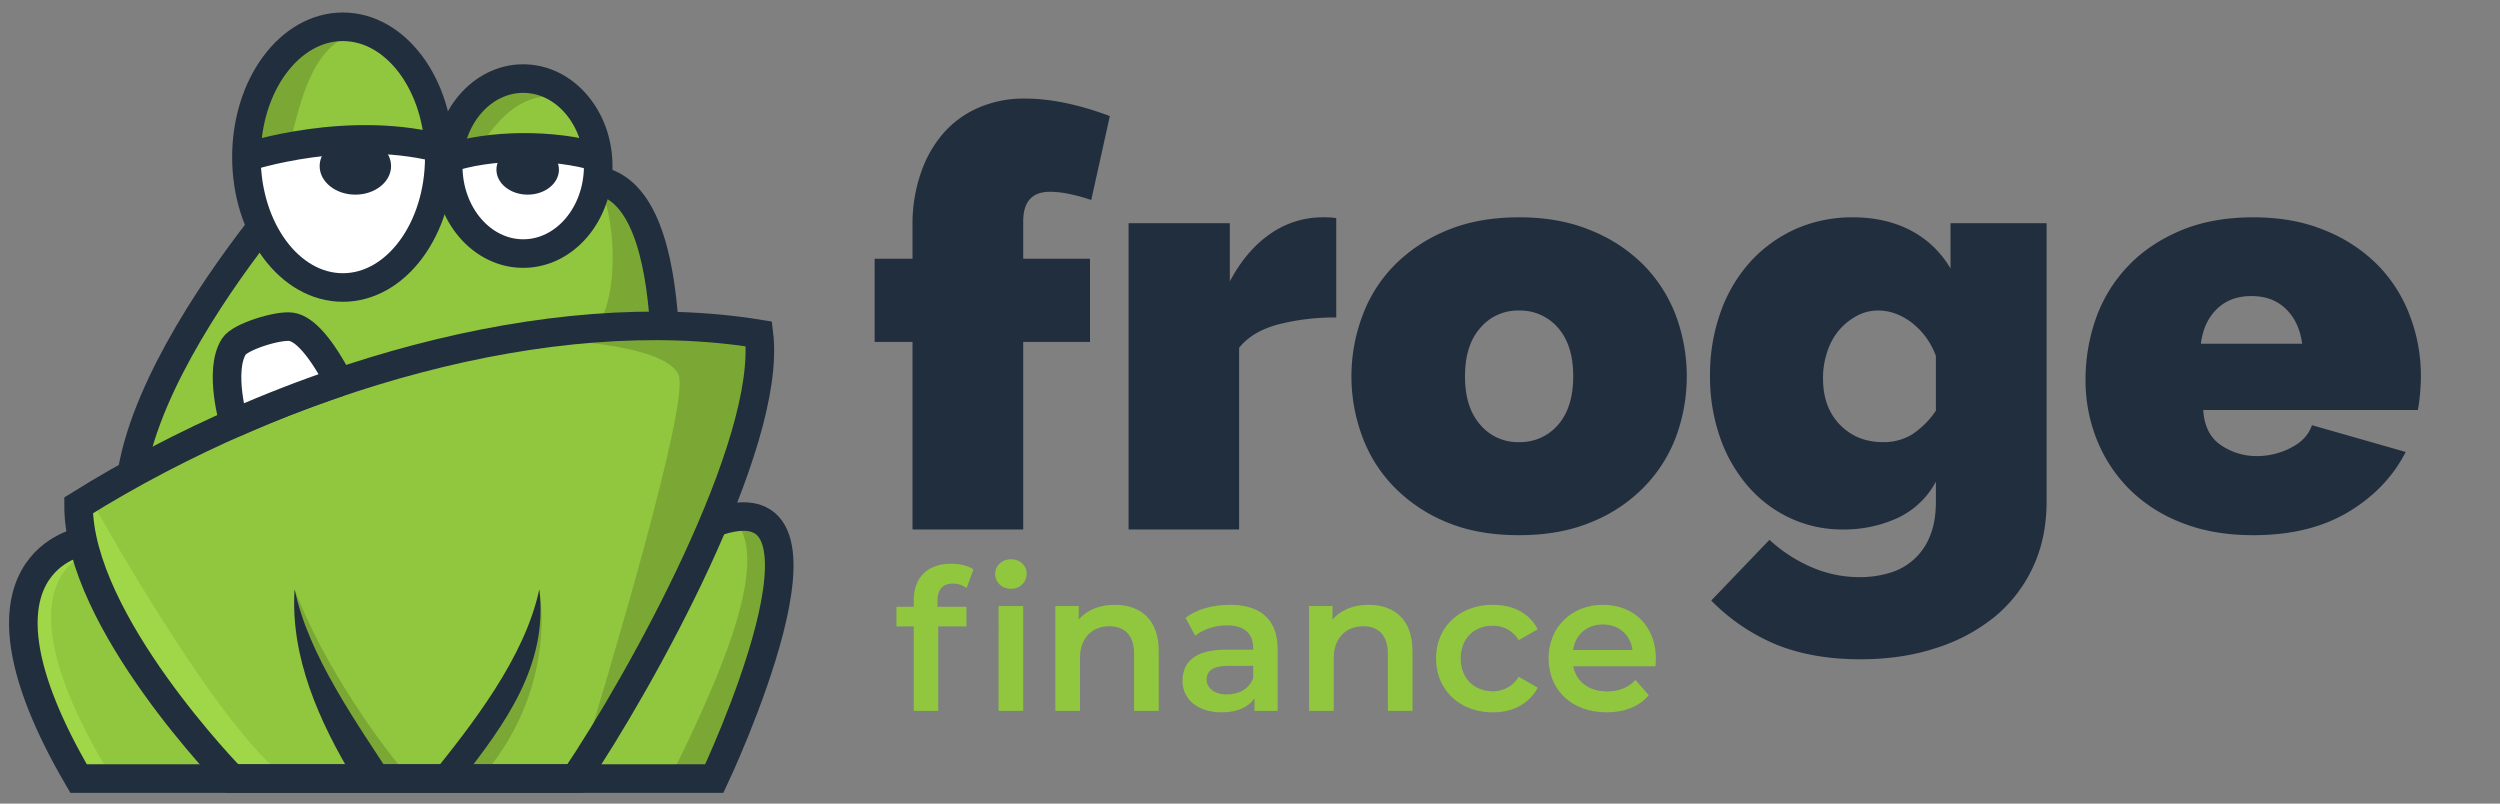 <svg xmlns="http://www.w3.org/2000/svg" viewBox="0 0 1400 450">
  <rect x="0" y="0" width="1400" height="450" fill="#808080" stroke="none"/>
  <g id="ff">
    <g id="Layer_12" data-name="Layer 12">
      <g>
        <path d="M532.7,315.7c4.7,0,9.4,1,12.4,3.2l-3.8,10.4a13,13,0,0,0-7.6-2.5c-5.7,0-8.7,3.2-8.7,9.5v3.5h16.2v11H525.4v47.3H511.7V350.8H502v-11h9.7v-3.7C511.7,323.8,519.1,315.7,532.7,315.7Zm24.6,5.7c0-4.6,3.8-8.2,8.8-8.2s8.8,3.4,8.8,7.9a8.4,8.4,0,0,1-8.8,8.6C561.1,329.7,557.3,326.1,557.3,321.4Zm1.9,18H573v58.7H559.2Z" fill="#91c73e"/>
        <path d="M648.9,364.5v33.6H635.1V366.2c0-10.4-5.2-15.5-14-15.5s-16.3,5.9-16.3,17.7v29.7H591V339.4h13.1V347c4.5-5.4,11.7-8.3,20.2-8.3C638.4,338.7,648.9,346.7,648.9,364.5Z" fill="#91c73e"/>
        <path d="M715.5,363.7v34.4h-13V391c-3.3,5-9.6,7.9-18.4,7.9-13.5,0-21.9-7.4-21.9-17.6s6.6-17.5,24.4-17.5h15.2v-.9c0-8-4.9-12.7-14.7-12.7-6.6,0-13.4,2.2-17.8,5.8l-5.4-10c6.3-4.9,15.4-7.3,24.9-7.3C705.7,338.7,715.5,346.7,715.5,363.7Zm-13.7,16v-6.8H687.6c-9.4,0-11.9,3.5-11.9,7.8s4.2,8.2,11.2,8.2S699.5,385.8,701.8,379.7Z" fill="#91c73e"/>
        <path d="M791,364.5v33.6H777.2V366.2c0-10.4-5.1-15.5-13.9-15.5s-16.4,5.9-16.4,17.7v29.7H733.1V339.4h13.1V347c4.5-5.4,11.7-8.3,20.3-8.3C780.5,338.7,791,346.7,791,364.5Z" fill="#91c73e"/>
        <path d="M804.2,368.7c0-17.6,13.2-30,31.8-30,11.4,0,20.5,4.7,25.1,13.7l-10.6,6.1a16.6,16.6,0,0,0-14.6-8.1c-10.2,0-17.9,7-17.9,18.3s7.7,18.4,17.9,18.4a16.6,16.6,0,0,0,14.6-8.1l10.6,6.1c-4.6,8.8-13.7,13.8-25.1,13.8C817.4,398.9,804.2,386.3,804.2,368.7Z" fill="#91c73e"/>
        <path d="M927.1,373.1H881c1.6,8.6,8.8,14.1,19,14.1,6.6,0,11.8-2.1,15.9-6.4l7.4,8.5c-5.3,6.3-13.5,9.6-23.6,9.6-19.7,0-32.5-12.7-32.5-30.2s12.9-30,30.4-30,29.7,12,29.7,30.4C927.3,370.2,927.2,371.8,927.1,373.1ZM880.9,364h33.3c-1.1-8.5-7.6-14.3-16.6-14.3S882.2,355.4,880.9,364Z" fill="#91c73e"/>
      </g>
      <g>
        <path d="M511,296.5v-105H489.8V144.9H511V126.3a87.7,87.7,0,0,1,4.6-29.2,66.6,66.6,0,0,1,12.7-22.5A55.3,55.3,0,0,1,548,60.3a63.7,63.7,0,0,1,25.9-5.1c14.4,0,30.2,3.3,47.6,9.8l-10.4,47a98,98,0,0,0-11.9-3.3,54.3,54.3,0,0,0-11.2-1.3c-10,0-15,5.5-15,16.6v20.9h37.4v46.6H573v105Z" fill="#212e3e"/>
        <path d="M748.3,177.8a127.2,127.2,0,0,0-32.6,3.9c-9.7,2.6-17,7-21.8,13.1V296.5H632V125h56.7v32.6c6.1-11.5,13.6-20.4,22.6-26.6a50.8,50.8,0,0,1,29.2-9.3,51.8,51.8,0,0,1,7.8.4Z" fill="#212e3e"/>
        <path d="M850.7,299.7c-15.4,0-29-2.4-40.6-7.3a87.1,87.1,0,0,1-29.3-19.6,79.2,79.2,0,0,1-17.9-28.3,96.4,96.4,0,0,1,0-67.5,79.6,79.6,0,0,1,17.9-28.4,88.4,88.4,0,0,1,29.3-19.5c11.6-4.9,25.2-7.4,40.6-7.4s28.7,2.5,40.4,7.4a87.3,87.3,0,0,1,29.5,19.5,81.3,81.3,0,0,1,18,28.4,97.9,97.9,0,0,1,0,67.5,80.9,80.9,0,0,1-18,28.3,86.1,86.1,0,0,1-29.5,19.6C879.4,297.3,865.9,299.7,850.7,299.7Zm-30.3-89c0,11.6,2.8,20.6,8.5,27.1a27.5,27.5,0,0,0,21.8,9.8,27.9,27.9,0,0,0,21.9-9.8c5.6-6.5,8.4-15.5,8.4-27.1s-2.8-20.5-8.4-27a27.9,27.9,0,0,0-21.9-9.8,27.5,27.5,0,0,0-21.8,9.8C823.2,190.2,820.4,199.2,820.4,210.7Z" fill="#212e3e"/>
        <path d="M1032.3,296.5a68.5,68.5,0,0,1-30.5-6.7,70.5,70.5,0,0,1-23.6-18.3A83.7,83.7,0,0,1,963,244.3a103,103,0,0,1-5.4-33.9,104.5,104.5,0,0,1,5.9-35.5A83.5,83.5,0,0,1,980,146.8a77,77,0,0,1,25.2-18.4,78.1,78.1,0,0,1,32.3-6.7c12.4,0,23.3,2.5,32.6,7.4a55.4,55.4,0,0,1,22.2,21.3V125h53.8V280.8c0,13.5-2.5,25.7-7.5,36.5a79.3,79.3,0,0,1-21.2,27.8,99.8,99.8,0,0,1-32.9,17.7c-12.9,4.3-27.1,6.4-42.8,6.4-18.2,0-34.1-2.9-47.6-8.5a110.1,110.1,0,0,1-35.8-24.4l32.6-34a82.9,82.9,0,0,0,22.6,14.9,67.3,67.3,0,0,0,28.2,6,57.1,57.1,0,0,0,16.2-2.3,34.4,34.4,0,0,0,22.8-20.5c2.3-5.4,3.4-12,3.4-19.6V269.7a46.5,46.5,0,0,1-21.3,20.3A71.6,71.6,0,0,1,1032.3,296.5Zm22.2-48.9a30.5,30.5,0,0,0,16.4-4.4,48.6,48.6,0,0,0,13.2-13.2V199.3a41.7,41.7,0,0,0-13.5-18.6c-6-4.5-12.2-6.8-18.8-6.8a24.9,24.9,0,0,0-12.2,3.1,35.2,35.2,0,0,0-9.9,8.1,36,36,0,0,0-6.5,12.1,45.4,45.4,0,0,0-2.3,14.8c0,10.7,3.1,19.3,9.4,25.8S1044.7,247.6,1054.5,247.6Z" fill="#212e3e"/>
        <path d="M1261.8,299.7c-15,0-28.4-2.3-40.1-7a84.3,84.3,0,0,1-29.5-19,82.5,82.5,0,0,1-18.1-27.8,89.1,89.1,0,0,1-6.2-32.9,102.9,102.9,0,0,1,6-35.2,82,82,0,0,1,18-29c7.9-8.3,17.7-14.8,29.3-19.7s25.2-7.4,40.6-7.4,28.7,2.5,40.4,7.4a87.3,87.3,0,0,1,29.5,19.5,81,81,0,0,1,17.9,28.4,94,94,0,0,1,6.1,33.7c0,3.3-.2,6.6-.5,10a87.8,87.8,0,0,1-1.2,8.9H1233.8c.6,9.2,4,15.8,10.1,19.8a35.2,35.2,0,0,0,19.8,6,40.8,40.8,0,0,0,19.1-4.6c6-3,10-7.2,11.9-12.7l52.5,15q-10.5,20.6-32.1,33.6C1300.6,295.4,1282.9,299.7,1261.8,299.7Zm27.4-107.2c-1.1-8.3-4.2-14.8-9.2-19.6s-11.4-7.1-19.2-7.1-14.2,2.3-19.2,7.1-8.1,11.3-9.1,19.6Z" fill="#212e3e"/>
      </g>
    </g>
    <g id="Layer_13" data-name="Layer 13">
      <path d="M410,284c60.2-.9-9,152-9,152H44c-31.5-81.4-38.6-95.1-4-136l30-35,75-142C109.8,15.6,230-40.1,250,93c7.4-74.7,93-59.8,84,7,35.1,4.1,37,82,37,82l54,5Z" fill="#91c73e"/>
      <path d="M321,191c28.4,2.6,54.4,8.1,59,19,6.4,15.2-38.9,166.5-57,226,0,0,108.5-167,102-249l-54-5s.1-72-37-80C346.6,118.7,349.3,189.4,321,191Z" fill="#7ba835"/>
      <path d="M411,290c13.7,16.3,12.2,50.1-36,146h26S472.3,278.8,411,290Z" fill="#7ba835"/>
      <path d="M302,330c-2.8,37.3-42.9,96.9-50,106h17C304.2,396,305.6,351.1,302,330Z" fill="#7ba835"/>
      <path d="M205,436h25c-15.7-16.9-49.3-64-65-106C163.9,355.8,189.6,414.3,205,436Z" fill="#7ba835"/>
      <path d="M161,436C122.2,409.3,51,280,51,280c-26,42.8,79,156,79,156Z" fill="#9fd748"/>
      <path d="M44,436H63C9.1,348.1,30.3,318.5,48,310-4.1,308.9,8.5,376.6,44,436Z" fill="#9fd748"/>
      <path d="M44,283c115.1-71.8,263.9-115.1,381-96,7.5,62-66.6,195-103,249H130S43.9,348.1,44,283Z" fill="none" stroke="#212e3e" stroke-miterlimit="2" stroke-width="16"/>
      <path d="M47,303s-74.3,11-3,133H400s82.5-174.2-1-143" fill="none" stroke="#212e3e" stroke-miterlimit="2" stroke-width="16"/>
      <path d="M165,330c7.6,36.9,34.8,74.8,55,106h20c24-29.6,54-67.8,62-106,5.3,42.8-20,76.3-43,106H198C178.9,404.3,162.4,367.8,165,330Z" fill="#212e3e"/>
      <path d="M74,264c8.7-50.5,51.1-110,74-139,21-26.6,144.2-30.1,186-24,26.6,3.9,35.4,42.5,38,81" fill="none" stroke="#212e3e" stroke-miterlimit="10" stroke-width="16"/>
      <path id="tooth" d="M131,237c19.4-8.6,39-16.2,59-23-10.3-19.7-19.5-30-27-31s-28.6,5.6-32,11C122.3,207.6,131,237,131,237Z" fill="#fff" stroke="#212e3e" stroke-miterlimit="1" stroke-width="16"/>
      <path id="lid-dk-right" d="M324,60c-32.6-21.7-56,24-56,24l-17,4C251,58,285.9,22.2,324,60Z" fill="#7ba835"/>
      <path id="lid-dk-left" d="M205.1,17c-29.8,4.3-36.1,37.7-43.2,64.9A210.6,210.6,0,0,0,138,87.6C136.1,48.5,160.8,7.4,205.1,17Z" fill="#7ba835"/>
      <path d="M334.6,87l-83.3.8C245.2,158.1,341.7,157,334.6,87Z" fill="#fff"/>
      <path d="M245.7,80,138,85.1C137.5,184.8,252.1,181.4,245.7,80Z" fill="#fff"/>
      <ellipse cx="199" cy="93" rx="20" ry="16" fill="#212e3e"/>
      <ellipse cx="295.5" cy="95" rx="17.5" ry="14" fill="#212e3e"/>
      <ellipse cx="192" cy="88" rx="54" ry="73" fill="none" stroke="#212e3e" stroke-miterlimit="10" stroke-width="16"/>
      <ellipse cx="293" cy="93" rx="42" ry="49" fill="none" stroke="#212e3e" stroke-miterlimit="10" stroke-width="16"/>
      <path d="M138,88s58.3-19.4,112-4v5c24-8.5,60.6-8.4,85-1" fill="none" stroke="#212e3e" stroke-miterlimit="10" stroke-width="16"/>
    </g>
  </g>
</svg>
